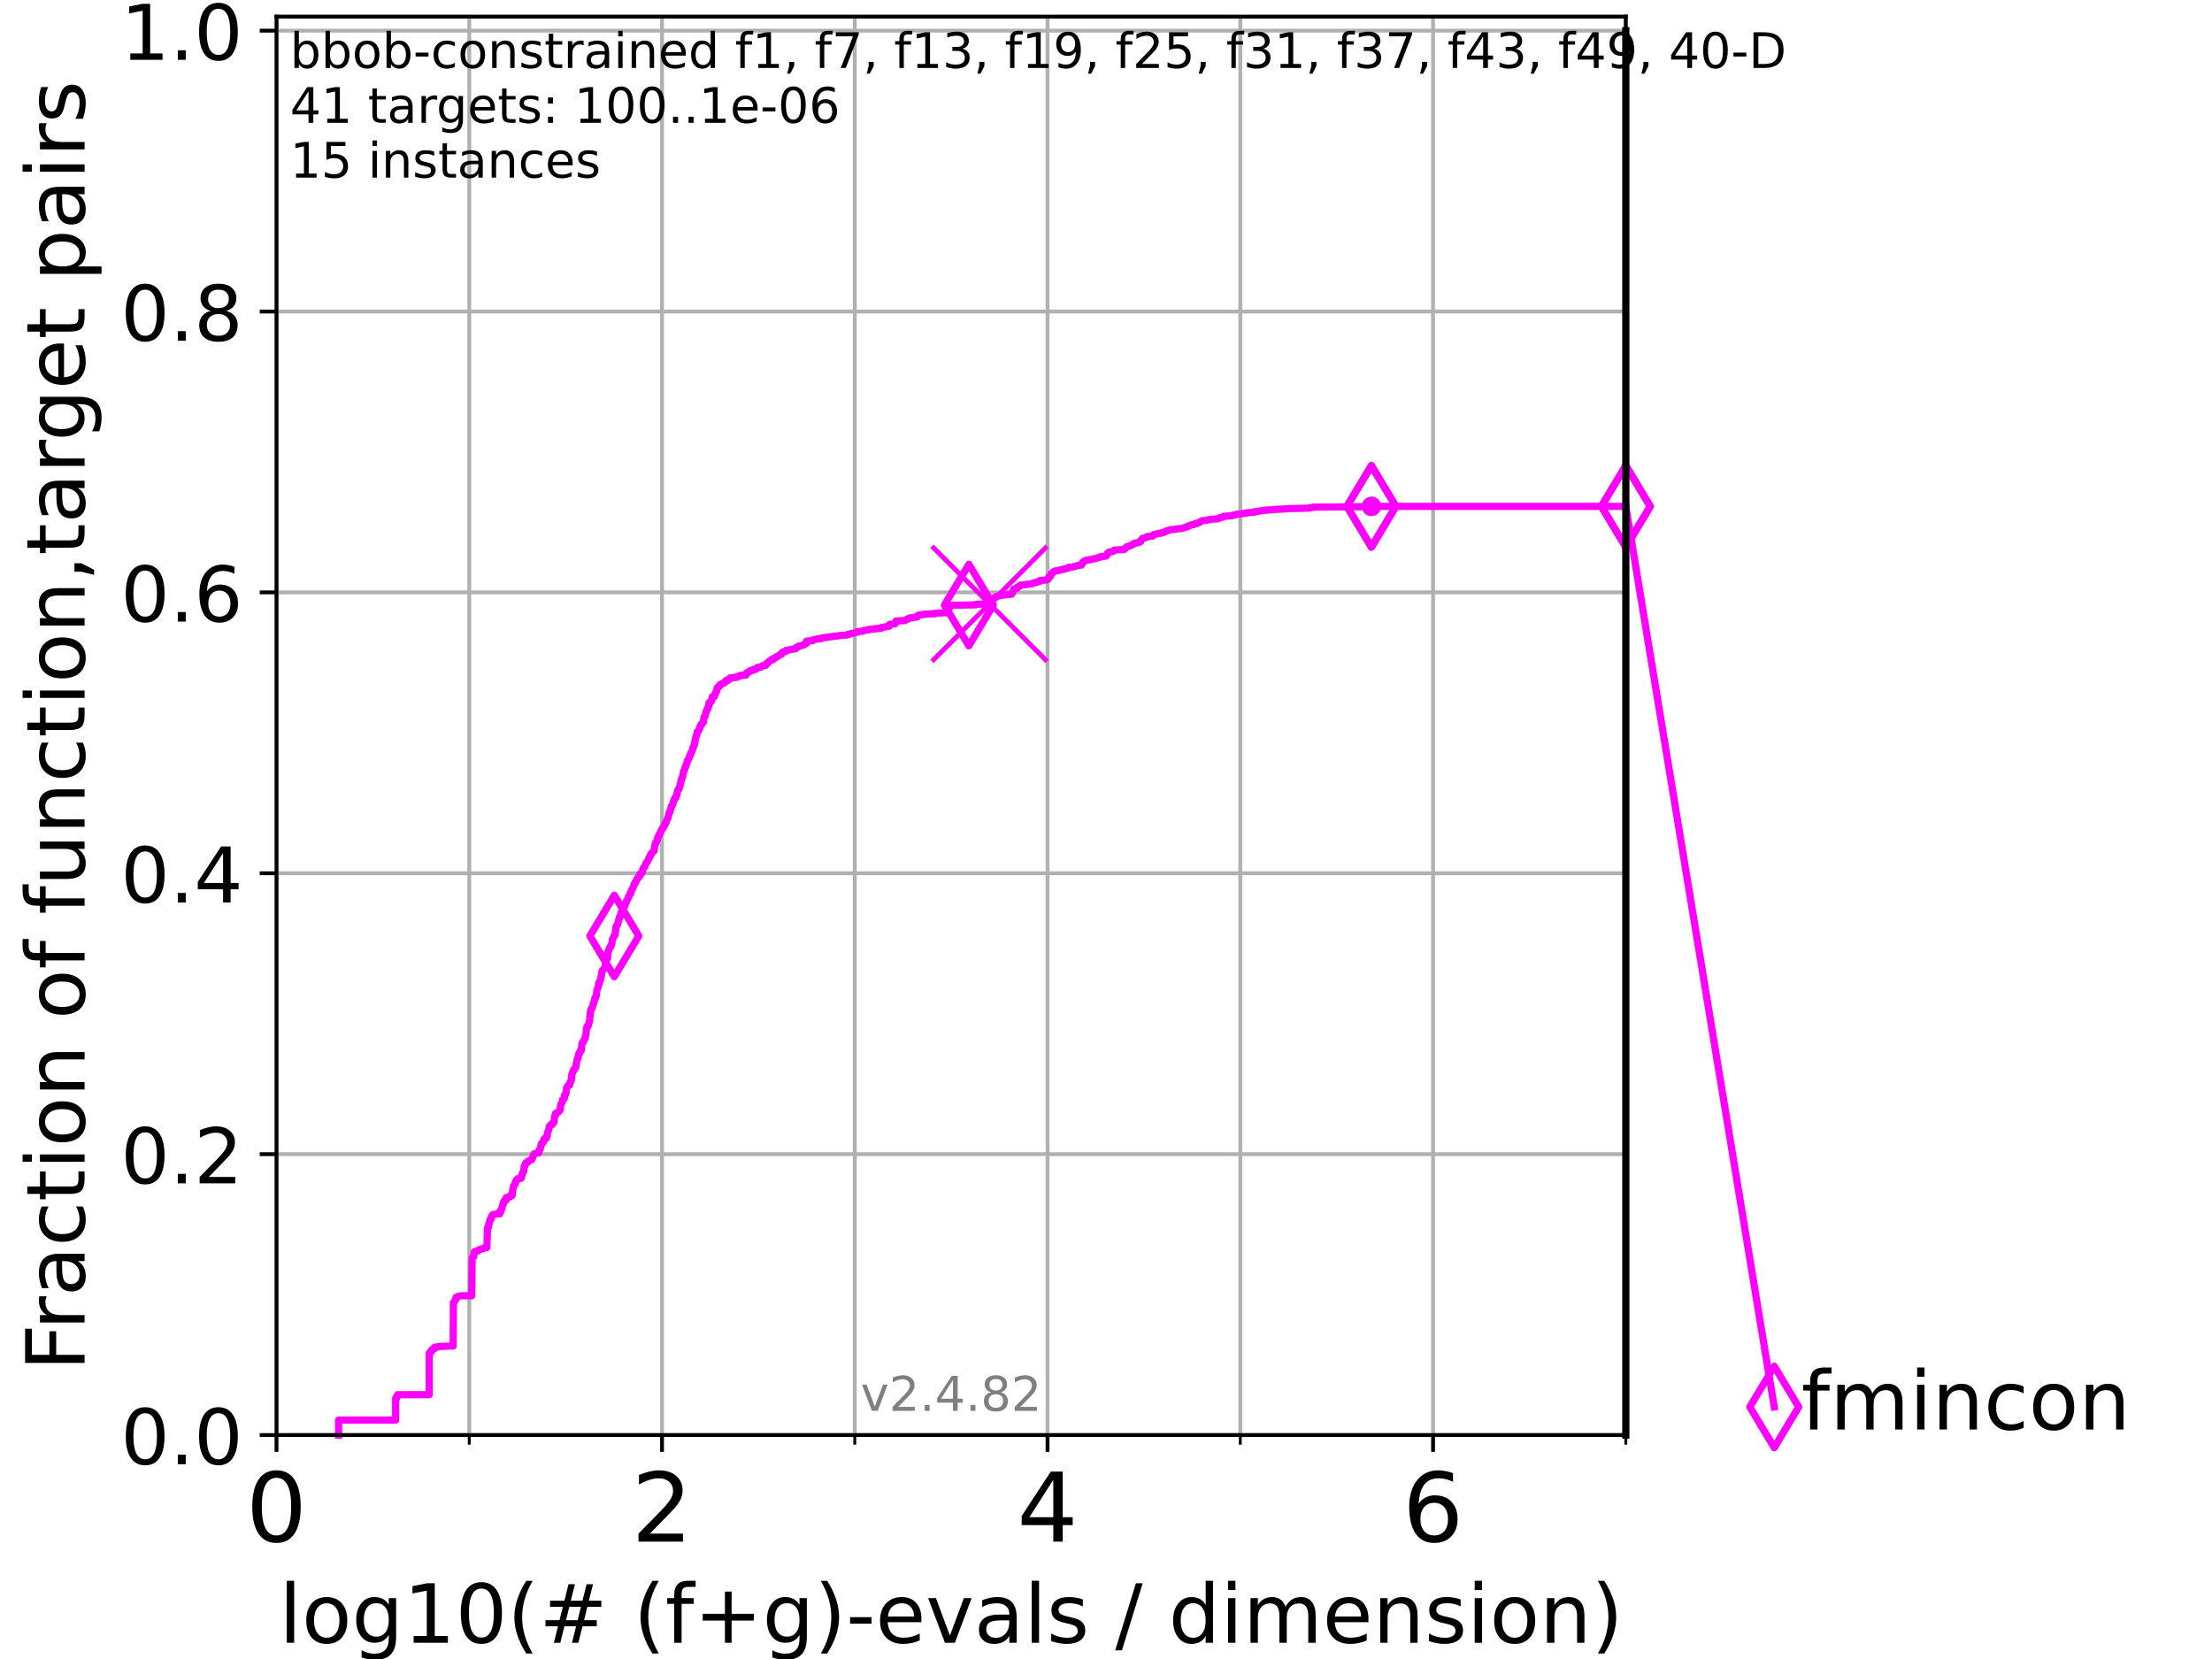 <?xml version="1.0" encoding="utf-8" standalone="no"?>
<!DOCTYPE svg PUBLIC "-//W3C//DTD SVG 1.1//EN"
  "http://www.w3.org/Graphics/SVG/1.1/DTD/svg11.dtd">
<!-- Created with matplotlib (https://matplotlib.org/) -->
<svg height="345.6pt" version="1.1" viewBox="0 0 460.8 345.6" width="460.8pt" xmlns="http://www.w3.org/2000/svg" xmlns:xlink="http://www.w3.org/1999/xlink">
 <defs>
  <style type="text/css">*{stroke-linecap:butt;stroke-linejoin:round;}</style>
 </defs>
 <g id="figure_1">
  <g id="patch_1">
   <path d="M 0 345.6 
L 460.8 345.6 
L 460.8 0 
L 0 0 
z
" style="fill:#ffffff;"/>
  </g>
  <g id="axes_1">
   <g id="patch_2">
    <path d="M 57.6 298.944 
L 338.688 298.944 
L 338.688 3.456 
L 57.6 3.456 
z
" style="fill:#ffffff;"/>
   </g>
   <g id="matplotlib.axis_1">
    <g id="xtick_1">
     <g id="line2d_1">
      <path clip-path="url(#p2d4168cc1d)" d="M 57.6 298.944 
L 57.6 3.456 
" style="fill:none;stroke:#b0b0b0;stroke-linecap:square;stroke-width:0.8;"/>
     </g>
     <g id="line2d_2">
      <defs>
       <path d="M 0 0 
L 0 3.5 
" id="m2f0f3f3551" style="stroke:#000000;stroke-width:0.8;"/>
      </defs>
      <g>
       <use style="stroke:#000000;stroke-width:0.8;" x="57.6" xlink:href="#m2f0f3f3551" y="298.944"/>
      </g>
     </g>
     <g id="text_1">
      <!-- 0 -->
      <g transform="translate(51.237 321.141)scale(0.2 -0.2)">
       <defs>
        <path d="M 31.781 66.406 
Q 24.172 66.406 20.328 58.906 
Q 16.5 51.422 16.5 36.375 
Q 16.5 21.391 20.328 13.891 
Q 24.172 6.391 31.781 6.391 
Q 39.453 6.391 43.281 13.891 
Q 47.125 21.391 47.125 36.375 
Q 47.125 51.422 43.281 58.906 
Q 39.453 66.406 31.781 66.406 
z
M 31.781 74.219 
Q 44.047 74.219 50.516 64.516 
Q 56.984 54.828 56.984 36.375 
Q 56.984 17.969 50.516 8.266 
Q 44.047 -1.422 31.781 -1.422 
Q 19.531 -1.422 13.062 8.266 
Q 6.594 17.969 6.594 36.375 
Q 6.594 54.828 13.062 64.516 
Q 19.531 74.219 31.781 74.219 
z
" id="DejaVuSans-48"/>
       </defs>
       <use xlink:href="#DejaVuSans-48"/>
      </g>
     </g>
    </g>
    <g id="xtick_2">
     <g id="line2d_3">
      <path clip-path="url(#p2d4168cc1d)" d="M 137.911 298.944 
L 137.911 3.456 
" style="fill:none;stroke:#b0b0b0;stroke-linecap:square;stroke-width:0.8;"/>
     </g>
     <g id="line2d_4">
      <g>
       <use style="stroke:#000000;stroke-width:0.8;" x="137.911" xlink:href="#m2f0f3f3551" y="298.944"/>
      </g>
     </g>
     <g id="text_2">
      <!-- 2 -->
      <g transform="translate(131.548 321.141)scale(0.2 -0.2)">
       <defs>
        <path d="M 19.188 8.297 
L 53.609 8.297 
L 53.609 0 
L 7.328 0 
L 7.328 8.297 
Q 12.938 14.109 22.625 23.891 
Q 32.328 33.688 34.812 36.531 
Q 39.547 41.844 41.422 45.531 
Q 43.312 49.219 43.312 52.781 
Q 43.312 58.594 39.234 62.25 
Q 35.156 65.922 28.609 65.922 
Q 23.969 65.922 18.812 64.312 
Q 13.672 62.703 7.812 59.422 
L 7.812 69.391 
Q 13.766 71.781 18.938 73 
Q 24.125 74.219 28.422 74.219 
Q 39.75 74.219 46.484 68.547 
Q 53.219 62.891 53.219 53.422 
Q 53.219 48.922 51.531 44.891 
Q 49.859 40.875 45.406 35.406 
Q 44.188 33.984 37.641 27.219 
Q 31.109 20.453 19.188 8.297 
z
" id="DejaVuSans-50"/>
       </defs>
       <use xlink:href="#DejaVuSans-50"/>
      </g>
     </g>
    </g>
    <g id="xtick_3">
     <g id="line2d_5">
      <path clip-path="url(#p2d4168cc1d)" d="M 218.222 298.944 
L 218.222 3.456 
" style="fill:none;stroke:#b0b0b0;stroke-linecap:square;stroke-width:0.8;"/>
     </g>
     <g id="line2d_6">
      <g>
       <use style="stroke:#000000;stroke-width:0.8;" x="218.222" xlink:href="#m2f0f3f3551" y="298.944"/>
      </g>
     </g>
     <g id="text_3">
      <!-- 4 -->
      <g transform="translate(211.859 321.141)scale(0.2 -0.2)">
       <defs>
        <path d="M 37.797 64.312 
L 12.891 25.391 
L 37.797 25.391 
z
M 35.203 72.906 
L 47.609 72.906 
L 47.609 25.391 
L 58.016 25.391 
L 58.016 17.188 
L 47.609 17.188 
L 47.609 0 
L 37.797 0 
L 37.797 17.188 
L 4.891 17.188 
L 4.891 26.703 
z
" id="DejaVuSans-52"/>
       </defs>
       <use xlink:href="#DejaVuSans-52"/>
      </g>
     </g>
    </g>
    <g id="xtick_4">
     <g id="line2d_7">
      <path clip-path="url(#p2d4168cc1d)" d="M 298.533 298.944 
L 298.533 3.456 
" style="fill:none;stroke:#b0b0b0;stroke-linecap:square;stroke-width:0.8;"/>
     </g>
     <g id="line2d_8">
      <g>
       <use style="stroke:#000000;stroke-width:0.8;" x="298.533" xlink:href="#m2f0f3f3551" y="298.944"/>
      </g>
     </g>
     <g id="text_4">
      <!-- 6 -->
      <g transform="translate(292.17 321.141)scale(0.2 -0.2)">
       <defs>
        <path d="M 33.016 40.375 
Q 26.375 40.375 22.484 35.828 
Q 18.609 31.297 18.609 23.391 
Q 18.609 15.531 22.484 10.953 
Q 26.375 6.391 33.016 6.391 
Q 39.656 6.391 43.531 10.953 
Q 47.406 15.531 47.406 23.391 
Q 47.406 31.297 43.531 35.828 
Q 39.656 40.375 33.016 40.375 
z
M 52.594 71.297 
L 52.594 62.312 
Q 48.875 64.062 45.094 64.984 
Q 41.312 65.922 37.594 65.922 
Q 27.828 65.922 22.672 59.328 
Q 17.531 52.734 16.797 39.406 
Q 19.672 43.656 24.016 45.922 
Q 28.375 48.188 33.594 48.188 
Q 44.578 48.188 50.953 41.516 
Q 57.328 34.859 57.328 23.391 
Q 57.328 12.156 50.688 5.359 
Q 44.047 -1.422 33.016 -1.422 
Q 20.359 -1.422 13.672 8.266 
Q 6.984 17.969 6.984 36.375 
Q 6.984 53.656 15.188 63.938 
Q 23.391 74.219 37.203 74.219 
Q 40.922 74.219 44.703 73.484 
Q 48.484 72.75 52.594 71.297 
z
" id="DejaVuSans-54"/>
       </defs>
       <use xlink:href="#DejaVuSans-54"/>
      </g>
     </g>
    </g>
    <g id="xtick_5">
     <g id="line2d_9">
      <path clip-path="url(#p2d4168cc1d)" d="M 97.755 298.944 
L 97.755 3.456 
" style="fill:none;stroke:#b0b0b0;stroke-linecap:square;stroke-width:0.8;"/>
     </g>
     <g id="line2d_10">
      <defs>
       <path d="M 0 0 
L 0 2 
" id="me276a56c62" style="stroke:#000000;stroke-width:0.6;"/>
      </defs>
      <g>
       <use style="stroke:#000000;stroke-width:0.6;" x="97.755" xlink:href="#me276a56c62" y="298.944"/>
      </g>
     </g>
    </g>
    <g id="xtick_6">
     <g id="line2d_11">
      <path clip-path="url(#p2d4168cc1d)" d="M 178.066 298.944 
L 178.066 3.456 
" style="fill:none;stroke:#b0b0b0;stroke-linecap:square;stroke-width:0.8;"/>
     </g>
     <g id="line2d_12">
      <g>
       <use style="stroke:#000000;stroke-width:0.6;" x="178.066" xlink:href="#me276a56c62" y="298.944"/>
      </g>
     </g>
    </g>
    <g id="xtick_7">
     <g id="line2d_13">
      <path clip-path="url(#p2d4168cc1d)" d="M 258.377 298.944 
L 258.377 3.456 
" style="fill:none;stroke:#b0b0b0;stroke-linecap:square;stroke-width:0.8;"/>
     </g>
     <g id="line2d_14">
      <g>
       <use style="stroke:#000000;stroke-width:0.6;" x="258.377" xlink:href="#me276a56c62" y="298.944"/>
      </g>
     </g>
    </g>
    <g id="xtick_8">
     <g id="line2d_15">
      <path clip-path="url(#p2d4168cc1d)" d="M 338.688 298.944 
L 338.688 3.456 
" style="fill:none;stroke:#b0b0b0;stroke-linecap:square;stroke-width:0.8;"/>
     </g>
     <g id="line2d_16">
      <g>
       <use style="stroke:#000000;stroke-width:0.6;" x="338.688" xlink:href="#me276a56c62" y="298.944"/>
      </g>
     </g>
    </g>
    <g id="text_5">
     <!-- log10(# (f+g)-evals / dimension) -->
     <g transform="translate(58.145 342.218)scale(0.17 -0.17)">
      <defs>
       <path d="M 9.422 75.984 
L 18.406 75.984 
L 18.406 0 
L 9.422 0 
z
" id="DejaVuSans-108"/>
       <path d="M 30.609 48.391 
Q 23.391 48.391 19.188 42.75 
Q 14.984 37.109 14.984 27.297 
Q 14.984 17.484 19.156 11.844 
Q 23.344 6.203 30.609 6.203 
Q 37.797 6.203 41.984 11.859 
Q 46.188 17.531 46.188 27.297 
Q 46.188 37.016 41.984 42.703 
Q 37.797 48.391 30.609 48.391 
z
M 30.609 56 
Q 42.328 56 49.016 48.375 
Q 55.719 40.766 55.719 27.297 
Q 55.719 13.875 49.016 6.219 
Q 42.328 -1.422 30.609 -1.422 
Q 18.844 -1.422 12.172 6.219 
Q 5.516 13.875 5.516 27.297 
Q 5.516 40.766 12.172 48.375 
Q 18.844 56 30.609 56 
z
" id="DejaVuSans-111"/>
       <path d="M 45.406 27.984 
Q 45.406 37.75 41.375 43.109 
Q 37.359 48.484 30.078 48.484 
Q 22.859 48.484 18.828 43.109 
Q 14.797 37.75 14.797 27.984 
Q 14.797 18.266 18.828 12.891 
Q 22.859 7.516 30.078 7.516 
Q 37.359 7.516 41.375 12.891 
Q 45.406 18.266 45.406 27.984 
z
M 54.391 6.781 
Q 54.391 -7.172 48.188 -13.984 
Q 42 -20.797 29.203 -20.797 
Q 24.469 -20.797 20.266 -20.094 
Q 16.062 -19.391 12.109 -17.922 
L 12.109 -9.188 
Q 16.062 -11.328 19.922 -12.344 
Q 23.781 -13.375 27.781 -13.375 
Q 36.625 -13.375 41.016 -8.766 
Q 45.406 -4.156 45.406 5.172 
L 45.406 9.625 
Q 42.625 4.781 38.281 2.391 
Q 33.938 0 27.875 0 
Q 17.828 0 11.672 7.656 
Q 5.516 15.328 5.516 27.984 
Q 5.516 40.672 11.672 48.328 
Q 17.828 56 27.875 56 
Q 33.938 56 38.281 53.609 
Q 42.625 51.219 45.406 46.391 
L 45.406 54.688 
L 54.391 54.688 
z
" id="DejaVuSans-103"/>
       <path d="M 12.406 8.297 
L 28.516 8.297 
L 28.516 63.922 
L 10.984 60.406 
L 10.984 69.391 
L 28.422 72.906 
L 38.281 72.906 
L 38.281 8.297 
L 54.391 8.297 
L 54.391 0 
L 12.406 0 
z
" id="DejaVuSans-49"/>
       <path d="M 31 75.875 
Q 24.469 64.656 21.281 53.656 
Q 18.109 42.672 18.109 31.391 
Q 18.109 20.125 21.312 9.062 
Q 24.516 -2 31 -13.188 
L 23.188 -13.188 
Q 15.875 -1.703 12.234 9.375 
Q 8.594 20.453 8.594 31.391 
Q 8.594 42.281 12.203 53.312 
Q 15.828 64.359 23.188 75.875 
z
" id="DejaVuSans-40"/>
       <path d="M 51.125 44 
L 36.922 44 
L 32.812 27.688 
L 47.125 27.688 
z
M 43.797 71.781 
L 38.719 51.516 
L 52.984 51.516 
L 58.109 71.781 
L 65.922 71.781 
L 60.891 51.516 
L 76.125 51.516 
L 76.125 44 
L 58.984 44 
L 54.984 27.688 
L 70.516 27.688 
L 70.516 20.219 
L 53.078 20.219 
L 48 0 
L 40.188 0 
L 45.219 20.219 
L 30.906 20.219 
L 25.875 0 
L 18.016 0 
L 23.094 20.219 
L 7.719 20.219 
L 7.719 27.688 
L 24.906 27.688 
L 29 44 
L 13.281 44 
L 13.281 51.516 
L 30.906 51.516 
L 35.891 71.781 
z
" id="DejaVuSans-35"/>
       <path id="DejaVuSans-32"/>
       <path d="M 37.109 75.984 
L 37.109 68.5 
L 28.516 68.5 
Q 23.688 68.5 21.797 66.547 
Q 19.922 64.594 19.922 59.516 
L 19.922 54.688 
L 34.719 54.688 
L 34.719 47.703 
L 19.922 47.703 
L 19.922 0 
L 10.891 0 
L 10.891 47.703 
L 2.297 47.703 
L 2.297 54.688 
L 10.891 54.688 
L 10.891 58.5 
Q 10.891 67.625 15.141 71.797 
Q 19.391 75.984 28.609 75.984 
z
" id="DejaVuSans-102"/>
       <path d="M 46 62.703 
L 46 35.5 
L 73.188 35.5 
L 73.188 27.203 
L 46 27.203 
L 46 0 
L 37.797 0 
L 37.797 27.203 
L 10.594 27.203 
L 10.594 35.5 
L 37.797 35.5 
L 37.797 62.703 
z
" id="DejaVuSans-43"/>
       <path d="M 8.016 75.875 
L 15.828 75.875 
Q 23.141 64.359 26.781 53.312 
Q 30.422 42.281 30.422 31.391 
Q 30.422 20.453 26.781 9.375 
Q 23.141 -1.703 15.828 -13.188 
L 8.016 -13.188 
Q 14.5 -2 17.703 9.062 
Q 20.906 20.125 20.906 31.391 
Q 20.906 42.672 17.703 53.656 
Q 14.5 64.656 8.016 75.875 
z
" id="DejaVuSans-41"/>
       <path d="M 4.891 31.391 
L 31.203 31.391 
L 31.203 23.391 
L 4.891 23.391 
z
" id="DejaVuSans-45"/>
       <path d="M 56.203 29.594 
L 56.203 25.203 
L 14.891 25.203 
Q 15.484 15.922 20.484 11.062 
Q 25.484 6.203 34.422 6.203 
Q 39.594 6.203 44.453 7.469 
Q 49.312 8.734 54.109 11.281 
L 54.109 2.781 
Q 49.266 0.734 44.188 -0.344 
Q 39.109 -1.422 33.891 -1.422 
Q 20.797 -1.422 13.156 6.188 
Q 5.516 13.812 5.516 26.812 
Q 5.516 40.234 12.766 48.109 
Q 20.016 56 32.328 56 
Q 43.359 56 49.781 48.891 
Q 56.203 41.797 56.203 29.594 
z
M 47.219 32.234 
Q 47.125 39.594 43.094 43.984 
Q 39.062 48.391 32.422 48.391 
Q 24.906 48.391 20.391 44.141 
Q 15.875 39.891 15.188 32.172 
z
" id="DejaVuSans-101"/>
       <path d="M 2.984 54.688 
L 12.5 54.688 
L 29.594 8.797 
L 46.688 54.688 
L 56.203 54.688 
L 35.688 0 
L 23.484 0 
z
" id="DejaVuSans-118"/>
       <path d="M 34.281 27.484 
Q 23.391 27.484 19.188 25 
Q 14.984 22.516 14.984 16.5 
Q 14.984 11.719 18.141 8.906 
Q 21.297 6.109 26.703 6.109 
Q 34.188 6.109 38.703 11.406 
Q 43.219 16.703 43.219 25.484 
L 43.219 27.484 
z
M 52.203 31.203 
L 52.203 0 
L 43.219 0 
L 43.219 8.297 
Q 40.141 3.328 35.547 0.953 
Q 30.953 -1.422 24.312 -1.422 
Q 15.922 -1.422 10.953 3.297 
Q 6 8.016 6 15.922 
Q 6 25.141 12.172 29.828 
Q 18.359 34.516 30.609 34.516 
L 43.219 34.516 
L 43.219 35.406 
Q 43.219 41.609 39.141 45 
Q 35.062 48.391 27.688 48.391 
Q 23 48.391 18.547 47.266 
Q 14.109 46.141 10.016 43.891 
L 10.016 52.203 
Q 14.938 54.109 19.578 55.047 
Q 24.219 56 28.609 56 
Q 40.484 56 46.344 49.844 
Q 52.203 43.703 52.203 31.203 
z
" id="DejaVuSans-97"/>
       <path d="M 44.281 53.078 
L 44.281 44.578 
Q 40.484 46.531 36.375 47.5 
Q 32.281 48.484 27.875 48.484 
Q 21.188 48.484 17.844 46.438 
Q 14.5 44.391 14.5 40.281 
Q 14.5 37.156 16.891 35.375 
Q 19.281 33.594 26.516 31.984 
L 29.594 31.297 
Q 39.156 29.25 43.188 25.516 
Q 47.219 21.781 47.219 15.094 
Q 47.219 7.469 41.188 3.016 
Q 35.156 -1.422 24.609 -1.422 
Q 20.219 -1.422 15.453 -0.562 
Q 10.688 0.297 5.422 2 
L 5.422 11.281 
Q 10.406 8.688 15.234 7.391 
Q 20.062 6.109 24.812 6.109 
Q 31.156 6.109 34.562 8.281 
Q 37.984 10.453 37.984 14.406 
Q 37.984 18.062 35.516 20.016 
Q 33.062 21.969 24.703 23.781 
L 21.578 24.516 
Q 13.234 26.266 9.516 29.906 
Q 5.812 33.547 5.812 39.891 
Q 5.812 47.609 11.281 51.797 
Q 16.75 56 26.812 56 
Q 31.781 56 36.172 55.266 
Q 40.578 54.547 44.281 53.078 
z
" id="DejaVuSans-115"/>
       <path d="M 25.391 72.906 
L 33.688 72.906 
L 8.297 -9.281 
L 0 -9.281 
z
" id="DejaVuSans-47"/>
       <path d="M 45.406 46.391 
L 45.406 75.984 
L 54.391 75.984 
L 54.391 0 
L 45.406 0 
L 45.406 8.203 
Q 42.578 3.328 38.25 0.953 
Q 33.938 -1.422 27.875 -1.422 
Q 17.969 -1.422 11.734 6.484 
Q 5.516 14.406 5.516 27.297 
Q 5.516 40.188 11.734 48.094 
Q 17.969 56 27.875 56 
Q 33.938 56 38.25 53.625 
Q 42.578 51.266 45.406 46.391 
z
M 14.797 27.297 
Q 14.797 17.391 18.875 11.75 
Q 22.953 6.109 30.078 6.109 
Q 37.203 6.109 41.297 11.75 
Q 45.406 17.391 45.406 27.297 
Q 45.406 37.203 41.297 42.844 
Q 37.203 48.484 30.078 48.484 
Q 22.953 48.484 18.875 42.844 
Q 14.797 37.203 14.797 27.297 
z
" id="DejaVuSans-100"/>
       <path d="M 9.422 54.688 
L 18.406 54.688 
L 18.406 0 
L 9.422 0 
z
M 9.422 75.984 
L 18.406 75.984 
L 18.406 64.594 
L 9.422 64.594 
z
" id="DejaVuSans-105"/>
       <path d="M 52 44.188 
Q 55.375 50.25 60.062 53.125 
Q 64.75 56 71.094 56 
Q 79.641 56 84.281 50.016 
Q 88.922 44.047 88.922 33.016 
L 88.922 0 
L 79.891 0 
L 79.891 32.719 
Q 79.891 40.578 77.094 44.375 
Q 74.312 48.188 68.609 48.188 
Q 61.625 48.188 57.562 43.547 
Q 53.516 38.922 53.516 30.906 
L 53.516 0 
L 44.484 0 
L 44.484 32.719 
Q 44.484 40.625 41.703 44.406 
Q 38.922 48.188 33.109 48.188 
Q 26.219 48.188 22.156 43.531 
Q 18.109 38.875 18.109 30.906 
L 18.109 0 
L 9.078 0 
L 9.078 54.688 
L 18.109 54.688 
L 18.109 46.188 
Q 21.188 51.219 25.484 53.609 
Q 29.781 56 35.688 56 
Q 41.656 56 45.828 52.969 
Q 50 49.953 52 44.188 
z
" id="DejaVuSans-109"/>
       <path d="M 54.891 33.016 
L 54.891 0 
L 45.906 0 
L 45.906 32.719 
Q 45.906 40.484 42.875 44.328 
Q 39.844 48.188 33.797 48.188 
Q 26.516 48.188 22.312 43.547 
Q 18.109 38.922 18.109 30.906 
L 18.109 0 
L 9.078 0 
L 9.078 54.688 
L 18.109 54.688 
L 18.109 46.188 
Q 21.344 51.125 25.703 53.562 
Q 30.078 56 35.797 56 
Q 45.219 56 50.047 50.172 
Q 54.891 44.344 54.891 33.016 
z
" id="DejaVuSans-110"/>
      </defs>
      <use xlink:href="#DejaVuSans-108"/>
      <use x="27.783" xlink:href="#DejaVuSans-111"/>
      <use x="88.965" xlink:href="#DejaVuSans-103"/>
      <use x="152.441" xlink:href="#DejaVuSans-49"/>
      <use x="216.064" xlink:href="#DejaVuSans-48"/>
      <use x="279.688" xlink:href="#DejaVuSans-40"/>
      <use x="318.701" xlink:href="#DejaVuSans-35"/>
      <use x="402.49" xlink:href="#DejaVuSans-32"/>
      <use x="434.277" xlink:href="#DejaVuSans-40"/>
      <use x="473.291" xlink:href="#DejaVuSans-102"/>
      <use x="508.496" xlink:href="#DejaVuSans-43"/>
      <use x="592.285" xlink:href="#DejaVuSans-103"/>
      <use x="655.762" xlink:href="#DejaVuSans-41"/>
      <use x="694.775" xlink:href="#DejaVuSans-45"/>
      <use x="730.859" xlink:href="#DejaVuSans-101"/>
      <use x="792.383" xlink:href="#DejaVuSans-118"/>
      <use x="851.562" xlink:href="#DejaVuSans-97"/>
      <use x="912.842" xlink:href="#DejaVuSans-108"/>
      <use x="940.625" xlink:href="#DejaVuSans-115"/>
      <use x="992.725" xlink:href="#DejaVuSans-32"/>
      <use x="1024.512" xlink:href="#DejaVuSans-47"/>
      <use x="1058.203" xlink:href="#DejaVuSans-32"/>
      <use x="1089.99" xlink:href="#DejaVuSans-100"/>
      <use x="1153.467" xlink:href="#DejaVuSans-105"/>
      <use x="1181.25" xlink:href="#DejaVuSans-109"/>
      <use x="1278.662" xlink:href="#DejaVuSans-101"/>
      <use x="1340.186" xlink:href="#DejaVuSans-110"/>
      <use x="1403.564" xlink:href="#DejaVuSans-115"/>
      <use x="1455.664" xlink:href="#DejaVuSans-105"/>
      <use x="1483.447" xlink:href="#DejaVuSans-111"/>
      <use x="1544.629" xlink:href="#DejaVuSans-110"/>
      <use x="1608.008" xlink:href="#DejaVuSans-41"/>
     </g>
    </g>
   </g>
   <g id="matplotlib.axis_2">
    <g id="ytick_1">
     <g id="line2d_17">
      <path clip-path="url(#p2d4168cc1d)" d="M 57.6 298.944 
L 338.688 298.944 
" style="fill:none;stroke:#b0b0b0;stroke-linecap:square;stroke-width:0.8;"/>
     </g>
     <g id="line2d_18">
      <defs>
       <path d="M 0 0 
L -3.5 0 
" id="m8ee408e619" style="stroke:#000000;stroke-width:0.8;"/>
      </defs>
      <g>
       <use style="stroke:#000000;stroke-width:0.8;" x="57.6" xlink:href="#m8ee408e619" y="298.944"/>
      </g>
     </g>
     <g id="text_6">
      <!-- 0.0 -->
      <g transform="translate(25.155 305.023)scale(0.16 -0.16)">
       <defs>
        <path d="M 10.688 12.406 
L 21 12.406 
L 21 0 
L 10.688 0 
z
" id="DejaVuSans-46"/>
       </defs>
       <use xlink:href="#DejaVuSans-48"/>
       <use x="63.623" xlink:href="#DejaVuSans-46"/>
       <use x="95.41" xlink:href="#DejaVuSans-48"/>
      </g>
     </g>
    </g>
    <g id="ytick_2">
     <g id="line2d_19">
      <path clip-path="url(#p2d4168cc1d)" d="M 57.6 240.432 
L 338.688 240.432 
" style="fill:none;stroke:#b0b0b0;stroke-linecap:square;stroke-width:0.8;"/>
     </g>
     <g id="line2d_20">
      <g>
       <use style="stroke:#000000;stroke-width:0.8;" x="57.6" xlink:href="#m8ee408e619" y="240.432"/>
      </g>
     </g>
     <g id="text_7">
      <!-- 0.2 -->
      <g transform="translate(25.155 246.51)scale(0.16 -0.16)">
       <use xlink:href="#DejaVuSans-48"/>
       <use x="63.623" xlink:href="#DejaVuSans-46"/>
       <use x="95.41" xlink:href="#DejaVuSans-50"/>
      </g>
     </g>
    </g>
    <g id="ytick_3">
     <g id="line2d_21">
      <path clip-path="url(#p2d4168cc1d)" d="M 57.6 181.919 
L 338.688 181.919 
" style="fill:none;stroke:#b0b0b0;stroke-linecap:square;stroke-width:0.8;"/>
     </g>
     <g id="line2d_22">
      <g>
       <use style="stroke:#000000;stroke-width:0.8;" x="57.6" xlink:href="#m8ee408e619" y="181.919"/>
      </g>
     </g>
     <g id="text_8">
      <!-- 0.4 -->
      <g transform="translate(25.155 187.998)scale(0.16 -0.16)">
       <use xlink:href="#DejaVuSans-48"/>
       <use x="63.623" xlink:href="#DejaVuSans-46"/>
       <use x="95.41" xlink:href="#DejaVuSans-52"/>
      </g>
     </g>
    </g>
    <g id="ytick_4">
     <g id="line2d_23">
      <path clip-path="url(#p2d4168cc1d)" d="M 57.6 123.407 
L 338.688 123.407 
" style="fill:none;stroke:#b0b0b0;stroke-linecap:square;stroke-width:0.8;"/>
     </g>
     <g id="line2d_24">
      <g>
       <use style="stroke:#000000;stroke-width:0.8;" x="57.6" xlink:href="#m8ee408e619" y="123.407"/>
      </g>
     </g>
     <g id="text_9">
      <!-- 0.6 -->
      <g transform="translate(25.155 129.485)scale(0.16 -0.16)">
       <use xlink:href="#DejaVuSans-48"/>
       <use x="63.623" xlink:href="#DejaVuSans-46"/>
       <use x="95.41" xlink:href="#DejaVuSans-54"/>
      </g>
     </g>
    </g>
    <g id="ytick_5">
     <g id="line2d_25">
      <path clip-path="url(#p2d4168cc1d)" d="M 57.6 64.894 
L 338.688 64.894 
" style="fill:none;stroke:#b0b0b0;stroke-linecap:square;stroke-width:0.8;"/>
     </g>
     <g id="line2d_26">
      <g>
       <use style="stroke:#000000;stroke-width:0.8;" x="57.6" xlink:href="#m8ee408e619" y="64.894"/>
      </g>
     </g>
     <g id="text_10">
      <!-- 0.8 -->
      <g transform="translate(25.155 70.973)scale(0.16 -0.16)">
       <defs>
        <path d="M 31.781 34.625 
Q 24.75 34.625 20.719 30.859 
Q 16.703 27.094 16.703 20.516 
Q 16.703 13.922 20.719 10.156 
Q 24.75 6.391 31.781 6.391 
Q 38.812 6.391 42.859 10.172 
Q 46.922 13.969 46.922 20.516 
Q 46.922 27.094 42.891 30.859 
Q 38.875 34.625 31.781 34.625 
z
M 21.922 38.812 
Q 15.578 40.375 12.031 44.719 
Q 8.5 49.078 8.5 55.328 
Q 8.5 64.062 14.719 69.141 
Q 20.953 74.219 31.781 74.219 
Q 42.672 74.219 48.875 69.141 
Q 55.078 64.062 55.078 55.328 
Q 55.078 49.078 51.531 44.719 
Q 48 40.375 41.703 38.812 
Q 48.828 37.156 52.797 32.312 
Q 56.781 27.484 56.781 20.516 
Q 56.781 9.906 50.312 4.234 
Q 43.844 -1.422 31.781 -1.422 
Q 19.734 -1.422 13.25 4.234 
Q 6.781 9.906 6.781 20.516 
Q 6.781 27.484 10.781 32.312 
Q 14.797 37.156 21.922 38.812 
z
M 18.312 54.391 
Q 18.312 48.734 21.844 45.562 
Q 25.391 42.391 31.781 42.391 
Q 38.141 42.391 41.719 45.562 
Q 45.312 48.734 45.312 54.391 
Q 45.312 60.062 41.719 63.234 
Q 38.141 66.406 31.781 66.406 
Q 25.391 66.406 21.844 63.234 
Q 18.312 60.062 18.312 54.391 
z
" id="DejaVuSans-56"/>
       </defs>
       <use xlink:href="#DejaVuSans-48"/>
       <use x="63.623" xlink:href="#DejaVuSans-46"/>
       <use x="95.41" xlink:href="#DejaVuSans-56"/>
      </g>
     </g>
    </g>
    <g id="ytick_6">
     <g id="line2d_27">
      <path clip-path="url(#p2d4168cc1d)" d="M 57.6 6.382 
L 338.688 6.382 
" style="fill:none;stroke:#b0b0b0;stroke-linecap:square;stroke-width:0.8;"/>
     </g>
     <g id="line2d_28">
      <g>
       <use style="stroke:#000000;stroke-width:0.8;" x="57.6" xlink:href="#m8ee408e619" y="6.382"/>
      </g>
     </g>
     <g id="text_11">
      <!-- 1.0 -->
      <g transform="translate(25.155 12.46)scale(0.16 -0.16)">
       <use xlink:href="#DejaVuSans-49"/>
       <use x="63.623" xlink:href="#DejaVuSans-46"/>
       <use x="95.41" xlink:href="#DejaVuSans-48"/>
      </g>
     </g>
    </g>
    <g id="text_12">
     <!-- Fraction of function,target pairs -->
     <g transform="translate(17.62 285.585)rotate(-90)scale(0.17 -0.17)">
      <defs>
       <path d="M 9.812 72.906 
L 51.703 72.906 
L 51.703 64.594 
L 19.672 64.594 
L 19.672 43.109 
L 48.578 43.109 
L 48.578 34.812 
L 19.672 34.812 
L 19.672 0 
L 9.812 0 
z
" id="DejaVuSans-70"/>
       <path d="M 41.109 46.297 
Q 39.594 47.172 37.812 47.578 
Q 36.031 48 33.891 48 
Q 26.266 48 22.188 43.047 
Q 18.109 38.094 18.109 28.812 
L 18.109 0 
L 9.078 0 
L 9.078 54.688 
L 18.109 54.688 
L 18.109 46.188 
Q 20.953 51.172 25.484 53.578 
Q 30.031 56 36.531 56 
Q 37.453 56 38.578 55.875 
Q 39.703 55.766 41.062 55.516 
z
" id="DejaVuSans-114"/>
       <path d="M 48.781 52.594 
L 48.781 44.188 
Q 44.969 46.297 41.141 47.344 
Q 37.312 48.391 33.406 48.391 
Q 24.656 48.391 19.812 42.844 
Q 14.984 37.312 14.984 27.297 
Q 14.984 17.281 19.812 11.734 
Q 24.656 6.203 33.406 6.203 
Q 37.312 6.203 41.141 7.25 
Q 44.969 8.297 48.781 10.406 
L 48.781 2.094 
Q 45.016 0.344 40.984 -0.531 
Q 36.969 -1.422 32.422 -1.422 
Q 20.062 -1.422 12.781 6.344 
Q 5.516 14.109 5.516 27.297 
Q 5.516 40.672 12.859 48.328 
Q 20.219 56 33.016 56 
Q 37.156 56 41.109 55.141 
Q 45.062 54.297 48.781 52.594 
z
" id="DejaVuSans-99"/>
       <path d="M 18.312 70.219 
L 18.312 54.688 
L 36.812 54.688 
L 36.812 47.703 
L 18.312 47.703 
L 18.312 18.016 
Q 18.312 11.328 20.141 9.422 
Q 21.969 7.516 27.594 7.516 
L 36.812 7.516 
L 36.812 0 
L 27.594 0 
Q 17.188 0 13.234 3.875 
Q 9.281 7.766 9.281 18.016 
L 9.281 47.703 
L 2.688 47.703 
L 2.688 54.688 
L 9.281 54.688 
L 9.281 70.219 
z
" id="DejaVuSans-116"/>
       <path d="M 8.5 21.578 
L 8.5 54.688 
L 17.484 54.688 
L 17.484 21.922 
Q 17.484 14.156 20.5 10.266 
Q 23.531 6.391 29.594 6.391 
Q 36.859 6.391 41.078 11.031 
Q 45.312 15.672 45.312 23.688 
L 45.312 54.688 
L 54.297 54.688 
L 54.297 0 
L 45.312 0 
L 45.312 8.406 
Q 42.047 3.422 37.719 1 
Q 33.406 -1.422 27.688 -1.422 
Q 18.266 -1.422 13.375 4.438 
Q 8.5 10.297 8.5 21.578 
z
M 31.109 56 
z
" id="DejaVuSans-117"/>
       <path d="M 11.719 12.406 
L 22.016 12.406 
L 22.016 4 
L 14.016 -11.625 
L 7.719 -11.625 
L 11.719 4 
z
" id="DejaVuSans-44"/>
       <path d="M 18.109 8.203 
L 18.109 -20.797 
L 9.078 -20.797 
L 9.078 54.688 
L 18.109 54.688 
L 18.109 46.391 
Q 20.953 51.266 25.266 53.625 
Q 29.594 56 35.594 56 
Q 45.562 56 51.781 48.094 
Q 58.016 40.188 58.016 27.297 
Q 58.016 14.406 51.781 6.484 
Q 45.562 -1.422 35.594 -1.422 
Q 29.594 -1.422 25.266 0.953 
Q 20.953 3.328 18.109 8.203 
z
M 48.688 27.297 
Q 48.688 37.203 44.609 42.844 
Q 40.531 48.484 33.406 48.484 
Q 26.266 48.484 22.188 42.844 
Q 18.109 37.203 18.109 27.297 
Q 18.109 17.391 22.188 11.75 
Q 26.266 6.109 33.406 6.109 
Q 40.531 6.109 44.609 11.75 
Q 48.688 17.391 48.688 27.297 
z
" id="DejaVuSans-112"/>
      </defs>
      <use xlink:href="#DejaVuSans-70"/>
      <use x="50.27" xlink:href="#DejaVuSans-114"/>
      <use x="91.383" xlink:href="#DejaVuSans-97"/>
      <use x="152.662" xlink:href="#DejaVuSans-99"/>
      <use x="207.643" xlink:href="#DejaVuSans-116"/>
      <use x="246.852" xlink:href="#DejaVuSans-105"/>
      <use x="274.635" xlink:href="#DejaVuSans-111"/>
      <use x="335.816" xlink:href="#DejaVuSans-110"/>
      <use x="399.195" xlink:href="#DejaVuSans-32"/>
      <use x="430.982" xlink:href="#DejaVuSans-111"/>
      <use x="492.164" xlink:href="#DejaVuSans-102"/>
      <use x="527.369" xlink:href="#DejaVuSans-32"/>
      <use x="559.156" xlink:href="#DejaVuSans-102"/>
      <use x="594.361" xlink:href="#DejaVuSans-117"/>
      <use x="657.74" xlink:href="#DejaVuSans-110"/>
      <use x="721.119" xlink:href="#DejaVuSans-99"/>
      <use x="776.1" xlink:href="#DejaVuSans-116"/>
      <use x="815.309" xlink:href="#DejaVuSans-105"/>
      <use x="843.092" xlink:href="#DejaVuSans-111"/>
      <use x="904.273" xlink:href="#DejaVuSans-110"/>
      <use x="967.652" xlink:href="#DejaVuSans-44"/>
      <use x="999.439" xlink:href="#DejaVuSans-116"/>
      <use x="1038.648" xlink:href="#DejaVuSans-97"/>
      <use x="1099.928" xlink:href="#DejaVuSans-114"/>
      <use x="1139.291" xlink:href="#DejaVuSans-103"/>
      <use x="1202.768" xlink:href="#DejaVuSans-101"/>
      <use x="1264.291" xlink:href="#DejaVuSans-116"/>
      <use x="1303.5" xlink:href="#DejaVuSans-32"/>
      <use x="1335.287" xlink:href="#DejaVuSans-112"/>
      <use x="1398.764" xlink:href="#DejaVuSans-97"/>
      <use x="1460.043" xlink:href="#DejaVuSans-105"/>
      <use x="1487.826" xlink:href="#DejaVuSans-114"/>
      <use x="1528.939" xlink:href="#DejaVuSans-115"/>
     </g>
    </g>
   </g>
   <g id="line2d_29">
    <defs>
     <path d="M 0 1.5 
C 0.398 1.5 0.779 1.342 1.061 1.061 
C 1.342 0.779 1.5 0.398 1.5 0 
C 1.5 -0.398 1.342 -0.779 1.061 -1.061 
C 0.779 -1.342 0.398 -1.5 0 -1.5 
C -0.398 -1.5 -0.779 -1.342 -1.061 -1.061 
C -1.342 -0.779 -1.5 -0.398 -1.5 0 
C -1.5 0.398 -1.342 0.779 -1.061 1.061 
C -0.779 1.342 -0.398 1.5 0 1.5 
z
" id="m208cc884eb" style="stroke:#ff00ff;"/>
    </defs>
    <g>
     <use style="fill:#ff00ff;stroke:#ff00ff;" x="285.692" xlink:href="#m208cc884eb" y="105.488"/>
     <use style="fill:#ff00ff;stroke:#ff00ff;" x="285.692" xlink:href="#m208cc884eb" y="105.488"/>
    </g>
   </g>
   <g id="line2d_30">
    <path d="M 70.539 298.944 
L 70.539 295.825 
L 82.418 295.825 
L 82.418 291.28 
L 82.627 291.28 
L 82.627 290.91 
L 82.833 290.91 
L 82.833 290.54 
L 89.419 290.54 
L 89.419 281.871 
L 89.698 281.766 
L 89.698 281.607 
L 89.836 281.607 
L 89.836 281.29 
L 90.108 281.184 
L 90.108 281.131 
L 90.243 281.131 
L 90.243 280.973 
L 90.509 280.973 
L 90.509 280.656 
L 91.284 280.603 
L 91.284 280.497 
L 94.401 280.391 
L 94.453 271.353 
L 94.611 271.247 
L 94.715 270.93 
L 94.818 270.93 
L 94.921 270.507 
L 95.023 270.507 
L 95.023 270.243 
L 95.327 270.243 
L 95.327 270.084 
L 95.918 269.978 
L 95.918 269.926 
L 98.271 269.926 
L 98.355 261.997 
L 98.523 261.891 
L 98.606 261.786 
L 98.689 261.786 
L 98.772 260.94 
L 98.854 260.94 
L 98.854 260.729 
L 99.338 260.623 
L 99.338 260.57 
L 99.654 260.57 
L 99.654 260.411 
L 100.04 260.306 
L 100.117 260.2 
L 100.789 260.094 
L 100.789 259.989 
L 101.436 259.883 
L 101.542 255.919 
L 101.577 255.919 
L 101.612 255.601 
L 101.786 255.601 
L 101.855 254.861 
L 101.924 254.861 
L 101.992 254.386 
L 102.06 254.386 
L 102.128 253.963 
L 102.331 253.91 
L 102.398 253.381 
L 102.597 253.276 
L 102.663 253.011 
L 103.498 252.906 
L 103.498 252.853 
L 104.115 252.853 
L 104.115 252.43 
L 104.235 252.43 
L 104.235 252.219 
L 104.415 252.219 
L 104.474 251.796 
L 104.592 251.69 
L 104.651 251.161 
L 104.71 251.161 
L 104.768 250.791 
L 104.884 250.791 
L 104.942 250.263 
L 105.115 250.157 
L 105.115 250.051 
L 105.398 250.051 
L 105.454 249.47 
L 106.169 249.364 
L 106.222 249.1 
L 106.699 249.047 
L 106.803 247.831 
L 106.855 247.831 
L 106.958 247.144 
L 107.009 247.144 
L 107.111 246.827 
L 107.314 246.721 
L 107.365 246.193 
L 107.564 246.087 
L 107.614 245.77 
L 107.713 245.77 
L 107.811 245.559 
L 108.578 245.453 
L 108.625 245.03 
L 108.718 245.03 
L 108.811 244.396 
L 108.949 244.343 
L 109.04 244.026 
L 109.086 244.026 
L 109.177 243.074 
L 109.267 243.074 
L 109.312 242.704 
L 109.447 242.652 
L 109.536 242.229 
L 109.93 242.123 
L 110.017 241.859 
L 110.443 241.753 
L 110.443 241.7 
L 110.777 241.594 
L 110.86 241.277 
L 110.983 241.172 
L 111.064 240.749 
L 111.145 240.749 
L 111.186 240.432 
L 111.466 240.379 
L 111.466 240.273 
L 112.243 240.167 
L 112.319 239.639 
L 112.356 239.639 
L 112.356 239.48 
L 112.544 239.374 
L 112.619 238.899 
L 112.656 238.899 
L 112.767 238.264 
L 112.95 238.264 
L 112.987 237.947 
L 113.24 237.894 
L 113.347 237.26 
L 113.804 237.154 
L 113.804 236.732 
L 113.977 236.732 
L 114.08 235.886 
L 114.148 235.78 
L 114.25 235.41 
L 114.284 235.41 
L 114.385 234.882 
L 114.452 234.776 
L 114.452 234.564 
L 114.685 234.459 
L 114.718 234.353 
L 115.012 234.3 
L 115.077 233.983 
L 115.27 233.983 
L 115.302 233.772 
L 115.429 233.719 
L 115.523 232.556 
L 115.649 232.503 
L 115.711 231.974 
L 115.959 231.974 
L 115.959 231.816 
L 116.263 231.71 
L 116.353 231.552 
L 116.532 231.446 
L 116.592 231.234 
L 116.68 231.234 
L 116.769 230.283 
L 116.798 230.283 
L 116.856 230.019 
L 116.914 230.019 
L 117.001 229.754 
L 117.117 229.649 
L 117.203 229.067 
L 117.373 229.014 
L 117.458 228.856 
L 117.57 228.803 
L 117.598 228.116 
L 117.765 228.063 
L 117.848 227.799 
L 117.903 227.799 
L 118.013 226.794 
L 118.04 226.794 
L 118.04 226.53 
L 118.23 226.424 
L 118.31 226.16 
L 118.656 226.054 
L 118.761 225.42 
L 118.891 225.367 
L 118.994 224.997 
L 119.02 224.997 
L 119.123 223.834 
L 119.148 223.834 
L 119.212 223.57 
L 119.276 223.57 
L 119.326 223.253 
L 119.402 223.253 
L 119.478 222.883 
L 119.603 222.83 
L 119.603 222.724 
L 119.801 222.619 
L 119.85 222.407 
L 119.972 222.355 
L 120.045 221.509 
L 120.094 221.509 
L 120.191 220.822 
L 120.239 220.769 
L 120.335 220.452 
L 120.406 220.452 
L 120.501 219.765 
L 120.525 219.765 
L 120.548 219.553 
L 120.689 219.553 
L 120.783 219.077 
L 120.899 218.972 
L 120.899 218.919 
L 121.106 218.813 
L 121.197 217.545 
L 121.242 217.492 
L 121.31 217.227 
L 121.445 217.175 
L 121.535 216.91 
L 121.579 216.91 
L 121.668 216.646 
L 121.734 216.54 
L 121.844 216.223 
L 121.931 216.223 
L 122.04 215.536 
L 122.062 215.536 
L 122.17 214.215 
L 122.255 214.162 
L 122.298 213.792 
L 122.51 213.739 
L 122.594 213.369 
L 122.657 213.369 
L 122.761 212.735 
L 122.844 212.629 
L 122.948 211.096 
L 122.968 211.096 
L 123.04 210.409 
L 123.213 210.303 
L 123.253 210.039 
L 123.384 209.933 
L 123.494 209.405 
L 123.534 209.352 
L 123.633 208.982 
L 123.702 208.929 
L 123.791 208.506 
L 123.83 208.506 
L 123.908 207.925 
L 124.082 207.819 
L 124.178 207.343 
L 124.236 207.343 
L 124.331 206.339 
L 124.388 206.286 
L 124.482 205.863 
L 124.576 205.757 
L 124.651 205.335 
L 124.688 205.335 
L 124.688 204.859 
L 124.836 204.859 
L 124.864 204.489 
L 124.965 204.489 
L 125.075 204.172 
L 125.093 204.172 
L 125.202 203.432 
L 125.274 203.379 
L 125.381 202.48 
L 125.471 202.375 
L 125.497 202.11 
L 125.718 202.005 
L 125.805 201.793 
L 125.875 201.74 
L 125.945 201.582 
L 126.065 201.476 
L 126.16 200.313 
L 126.228 200.208 
L 126.296 199.943 
L 126.423 199.838 
L 126.456 199.732 
L 126.557 199.679 
L 126.64 198.358 
L 126.723 198.305 
L 126.823 197.882 
L 126.855 197.882 
L 126.929 197.565 
L 127.068 197.459 
L 127.1 197.248 
L 127.213 197.248 
L 127.294 196.93 
L 127.358 196.93 
L 127.406 196.613 
L 127.469 196.613 
L 127.548 195.768 
L 127.611 195.715 
L 127.721 195.398 
L 127.799 195.292 
L 127.877 195.028 
L 127.985 194.922 
L 128.031 194.816 
L 128.108 194.816 
L 128.199 193.918 
L 128.26 193.865 
L 128.336 192.966 
L 128.456 192.86 
L 128.501 192.755 
L 128.606 192.702 
L 128.695 192.332 
L 128.768 192.226 
L 128.878 191.592 
L 128.959 191.486 
L 128.988 191.169 
L 129.104 191.063 
L 129.147 190.852 
L 129.319 190.746 
L 129.376 190.112 
L 129.504 190.006 
L 129.602 189.689 
L 129.644 189.689 
L 129.742 189.213 
L 129.895 189.108 
L 129.95 188.843 
L 130.169 188.738 
L 130.264 188.156 
L 130.439 188.05 
L 130.519 187.628 
L 130.612 187.522 
L 130.717 187.363 
L 130.822 187.258 
L 130.888 186.888 
L 131.018 186.782 
L 131.121 186.412 
L 131.249 186.306 
L 131.249 186.2 
L 131.364 186.2 
L 131.452 185.619 
L 131.578 185.513 
L 131.678 185.196 
L 131.778 185.143 
L 131.852 184.932 
L 131.92 184.826 
L 132.024 184.403 
L 132.06 184.403 
L 132.115 184.139 
L 132.267 184.139 
L 132.303 183.822 
L 132.482 183.716 
L 132.565 183.346 
L 132.707 183.24 
L 132.777 182.976 
L 132.952 182.87 
L 133.044 182.553 
L 133.239 182.553 
L 133.296 182.078 
L 133.634 181.972 
L 133.745 181.708 
L 133.811 181.708 
L 133.899 181.073 
L 134.03 180.968 
L 134.041 180.809 
L 134.214 180.703 
L 134.311 180.492 
L 134.333 180.492 
L 134.439 180.122 
L 134.524 180.016 
L 134.619 179.699 
L 134.818 179.593 
L 134.849 179.435 
L 134.974 179.329 
L 135.066 179.065 
L 135.097 179.012 
L 135.159 178.748 
L 135.311 178.642 
L 135.392 178.378 
L 135.502 178.325 
L 135.552 177.902 
L 135.8 177.796 
L 135.888 177.532 
L 136.03 177.426 
L 136.122 177.321 
L 136.276 177.215 
L 136.381 176.158 
L 136.438 176.105 
L 136.542 175.576 
L 136.739 175.471 
L 136.841 175.153 
L 136.869 175.048 
L 136.943 174.942 
L 136.989 174.942 
L 136.998 174.466 
L 137.126 174.413 
L 137.217 173.991 
L 137.407 173.885 
L 137.487 173.515 
L 137.55 173.515 
L 137.63 173.251 
L 137.665 173.251 
L 137.771 172.933 
L 137.885 172.881 
L 137.993 172.511 
L 138.213 172.405 
L 138.316 172.088 
L 138.426 172.035 
L 138.502 171.612 
L 138.67 171.506 
L 138.687 171.295 
L 138.828 171.189 
L 138.911 170.819 
L 139.009 170.713 
L 139.115 170.396 
L 139.164 170.396 
L 139.257 169.921 
L 139.317 169.815 
L 139.398 169.233 
L 139.565 169.181 
L 139.676 168.546 
L 139.762 168.493 
L 139.86 167.912 
L 140.004 167.806 
L 140.081 167.648 
L 140.15 167.595 
L 140.242 167.066 
L 140.272 167.066 
L 140.379 166.749 
L 140.492 166.643 
L 140.529 166.326 
L 140.783 166.221 
L 140.878 165.692 
L 141.018 165.586 
L 141.127 164.793 
L 141.192 164.793 
L 141.192 164.582 
L 141.379 164.476 
L 141.414 164.212 
L 141.528 164.106 
L 141.616 163.789 
L 141.69 163.683 
L 141.795 162.943 
L 141.855 162.838 
L 141.9 162.468 
L 141.997 162.468 
L 142.107 161.939 
L 142.182 161.939 
L 142.291 161.146 
L 142.358 161.041 
L 142.466 160.512 
L 142.607 160.406 
L 142.706 159.878 
L 142.832 159.772 
L 142.884 159.402 
L 142.963 159.296 
L 143.073 159.138 
L 143.125 159.032 
L 143.148 158.503 
L 143.299 158.398 
L 143.363 158.186 
L 143.49 158.081 
L 143.588 157.711 
L 143.691 157.605 
L 143.698 157.341 
L 143.866 157.235 
L 143.952 156.759 
L 144.081 156.706 
L 144.185 156.389 
L 144.234 156.336 
L 144.33 155.808 
L 144.439 155.755 
L 144.537 155.332 
L 144.641 155.226 
L 144.736 154.486 
L 144.777 154.486 
L 144.871 153.852 
L 144.941 153.746 
L 145.04 153.271 
L 145.144 153.165 
L 145.23 152.478 
L 145.441 152.372 
L 145.489 152.266 
L 145.562 152.161 
L 145.638 151.844 
L 145.766 151.844 
L 145.849 151.209 
L 145.954 151.104 
L 146.02 150.998 
L 146.135 150.998 
L 146.135 150.786 
L 146.302 150.734 
L 146.405 150.522 
L 146.554 150.416 
L 146.657 149.359 
L 146.862 149.254 
L 146.963 148.778 
L 147.005 148.778 
L 147.082 148.196 
L 147.165 148.196 
L 147.275 147.879 
L 147.282 147.879 
L 147.31 147.668 
L 147.455 147.668 
L 147.55 147.245 
L 147.61 147.245 
L 147.68 146.505 
L 147.735 146.505 
L 147.735 146.346 
L 147.981 146.346 
L 148.059 146.082 
L 148.186 146.082 
L 148.268 145.871 
L 148.306 145.871 
L 148.392 145.131 
L 148.799 145.131 
L 148.864 144.708 
L 148.948 144.708 
L 149.035 144.391 
L 149.146 144.285 
L 149.146 144.074 
L 149.264 144.074 
L 149.364 143.492 
L 149.382 143.492 
L 149.396 143.281 
L 149.66 143.228 
L 149.713 142.964 
L 149.977 142.858 
L 150.008 142.594 
L 150.366 142.488 
L 150.446 142.382 
L 150.883 142.276 
L 150.986 142.171 
L 151.109 142.065 
L 151.187 141.801 
L 151.562 141.801 
L 151.562 141.589 
L 151.94 141.536 
L 151.94 141.431 
L 152.072 141.378 
L 152.072 141.219 
L 153.463 141.114 
L 153.463 140.955 
L 154.188 140.849 
L 154.188 140.691 
L 155.39 140.638 
L 155.478 140.215 
L 155.792 140.109 
L 155.845 140.004 
L 156.074 140.004 
L 156.177 139.739 
L 156.895 139.634 
L 156.925 139.422 
L 157.506 139.422 
L 157.506 139.264 
L 157.743 139.211 
L 157.743 139.052 
L 158.599 138.946 
L 158.599 138.894 
L 158.786 138.788 
L 158.791 138.682 
L 159.497 138.629 
L 159.538 138.418 
L 159.671 138.418 
L 159.716 138.154 
L 160.042 138.048 
L 160.15 137.836 
L 160.305 137.731 
L 160.305 137.678 
L 160.73 137.572 
L 160.738 137.361 
L 161.213 137.255 
L 161.227 137.096 
L 161.551 136.991 
L 161.551 136.938 
L 161.856 136.832 
L 161.885 136.726 
L 162.19 136.621 
L 162.254 136.515 
L 162.526 136.409 
L 162.526 136.356 
L 162.815 136.304 
L 162.869 135.986 
L 163.101 135.934 
L 163.101 135.828 
L 163.701 135.722 
L 163.804 135.458 
L 164.675 135.352 
L 164.675 135.299 
L 165.537 135.194 
L 165.537 135.141 
L 165.762 135.141 
L 165.829 134.876 
L 166.31 134.771 
L 166.31 134.612 
L 166.981 134.507 
L 166.981 134.454 
L 167.457 134.348 
L 167.457 134.295 
L 167.616 134.189 
L 167.64 134.084 
L 168.001 134.031 
L 168.039 133.555 
L 169.297 133.449 
L 169.367 133.291 
L 169.989 133.185 
L 169.989 133.132 
L 171.174 133.027 
L 171.254 132.868 
L 172.401 132.762 
L 172.401 132.709 
L 173.601 132.604 
L 173.601 132.551 
L 174.83 132.445 
L 174.83 132.392 
L 176.425 132.287 
L 176.522 132.181 
L 177.24 132.075 
L 177.271 131.969 
L 178.112 131.864 
L 178.112 131.811 
L 178.506 131.705 
L 178.546 131.599 
L 179.806 131.494 
L 179.891 131.335 
L 180.845 131.229 
L 180.926 131.124 
L 182.293 131.018 
L 182.293 130.965 
L 183.542 130.912 
L 183.567 130.701 
L 184.558 130.595 
L 184.558 130.542 
L 185.276 130.437 
L 185.323 130.067 
L 186.423 129.961 
L 186.497 129.855 
L 186.556 129.855 
L 186.651 129.379 
L 188.549 129.274 
L 188.55 129.168 
L 188.916 129.062 
L 189.019 128.957 
L 189.325 128.851 
L 189.431 128.745 
L 190.397 128.639 
L 190.397 128.587 
L 191.06 128.534 
L 191.068 128.322 
L 191.241 128.217 
L 191.241 128.164 
L 192.245 128.058 
L 192.308 127.952 
L 194.767 127.847 
L 194.784 127.741 
L 197.098 127.635 
L 197.098 127.582 
L 197.379 127.477 
L 197.438 126.842 
L 197.729 126.842 
L 197.746 126.261 
L 198.007 126.261 
L 198.007 126.102 
L 203.307 125.997 
L 203.313 125.891 
L 206.185 125.785 
L 206.23 125.521 
L 206.365 125.415 
L 206.419 125.309 
L 206.533 125.204 
L 206.631 124.992 
L 206.723 124.887 
L 206.723 124.834 
L 207.049 124.728 
L 207.06 124.569 
L 207.449 124.464 
L 207.534 124.252 
L 208.172 124.147 
L 208.186 124.041 
L 209.434 123.935 
L 209.434 123.882 
L 210.743 123.777 
L 210.745 123.618 
L 210.932 123.512 
L 210.94 123.301 
L 211.061 123.195 
L 211.153 122.719 
L 211.769 122.614 
L 211.869 122.349 
L 212.255 122.244 
L 212.299 122.085 
L 212.602 121.979 
L 212.626 121.874 
L 213.968 121.768 
L 213.968 121.715 
L 214.975 121.609 
L 215.032 121.504 
L 215.646 121.398 
L 215.646 121.345 
L 216.204 121.239 
L 216.204 121.187 
L 216.651 121.081 
L 216.656 120.922 
L 218.04 120.817 
L 218.04 120.764 
L 218.345 120.658 
L 218.447 120.447 
L 218.473 120.341 
L 218.52 120.129 
L 218.874 120.024 
L 218.975 119.495 
L 219.252 119.389 
L 219.346 119.231 
L 219.493 119.125 
L 219.493 119.072 
L 219.907 118.967 
L 219.907 118.914 
L 220.811 118.808 
L 220.854 118.702 
L 221.651 118.597 
L 221.738 118.491 
L 222.456 118.385 
L 222.456 118.332 
L 222.624 118.227 
L 222.624 118.174 
L 223.776 118.068 
L 223.885 117.962 
L 224.475 117.857 
L 224.475 117.804 
L 225.311 117.698 
L 225.396 117.434 
L 225.461 117.381 
L 225.461 117.328 
L 225.485 117.169 
L 225.774 117.064 
L 225.798 116.905 
L 226.115 116.799 
L 226.115 116.747 
L 226.936 116.641 
L 226.936 116.588 
L 227.737 116.482 
L 227.737 116.429 
L 228.376 116.324 
L 228.376 116.271 
L 228.851 116.165 
L 228.851 116.112 
L 229.372 116.007 
L 229.372 115.954 
L 230.423 115.848 
L 230.532 115.637 
L 230.672 115.531 
L 230.68 115.267 
L 230.934 115.161 
L 231.021 115.002 
L 231.874 114.897 
L 231.931 114.738 
L 232.165 114.632 
L 232.165 114.579 
L 234.178 114.474 
L 234.219 114.315 
L 234.498 114.209 
L 234.591 114.051 
L 234.721 113.945 
L 234.721 113.892 
L 235.207 113.787 
L 235.207 113.734 
L 235.654 113.628 
L 235.709 113.522 
L 236.034 113.417 
L 236.037 113.311 
L 236.403 113.205 
L 236.403 113.152 
L 237.187 113.047 
L 237.188 112.941 
L 237.617 112.835 
L 237.658 112.571 
L 237.779 112.465 
L 237.863 112.307 
L 237.97 112.201 
L 237.97 112.148 
L 238.585 112.042 
L 238.585 111.99 
L 238.947 111.884 
L 238.952 111.778 
L 240.128 111.672 
L 240.143 111.514 
L 240.348 111.408 
L 240.348 111.355 
L 240.98 111.25 
L 240.98 111.197 
L 241.78 111.091 
L 241.78 111.038 
L 242.438 110.932 
L 242.438 110.88 
L 242.758 110.774 
L 242.758 110.668 
L 243.266 110.562 
L 243.266 110.51 
L 243.766 110.404 
L 243.766 110.351 
L 244.985 110.245 
L 244.985 110.192 
L 246.3 110.087 
L 246.3 110.034 
L 246.77 109.928 
L 246.77 109.875 
L 247.299 109.77 
L 247.343 109.664 
L 247.721 109.558 
L 247.721 109.505 
L 248.085 109.4 
L 248.085 109.347 
L 248.823 109.241 
L 248.827 109.135 
L 249.42 109.03 
L 249.512 108.924 
L 249.952 108.818 
L 250.027 108.66 
L 250.314 108.554 
L 250.314 108.501 
L 251.346 108.395 
L 251.346 108.342 
L 252.122 108.237 
L 252.122 108.184 
L 253.698 108.078 
L 253.698 108.025 
L 254.08 107.92 
L 254.12 107.814 
L 254.844 107.708 
L 254.928 107.55 
L 256.672 107.444 
L 256.702 107.338 
L 257.561 107.232 
L 257.636 107.127 
L 258.839 107.021 
L 258.839 106.968 
L 259.786 106.862 
L 259.786 106.81 
L 261.353 106.704 
L 261.369 106.598 
L 262.293 106.492 
L 262.293 106.44 
L 263.444 106.334 
L 263.444 106.281 
L 265.318 106.175 
L 265.318 106.122 
L 267.935 106.017 
L 267.935 105.964 
L 272.722 105.858 
L 272.722 105.805 
L 273.608 105.7 
L 273.608 105.647 
L 285.692 105.541 
L 285.692 105.488 
L 338.688 105.488 
L 338.688 105.488 
" style="fill:none;stroke:#ff00ff;stroke-linecap:square;stroke-width:1.5;"/>
   </g>
   <g id="line2d_31">
    <defs>
     <path d="M -0 8.485 
L 5.091 0 
L 0 -8.485 
L -5.091 -0 
z
" id="mb677762b84" style="stroke:#ff00ff;stroke-linejoin:miter;stroke-width:1.5;"/>
    </defs>
    <g>
     <use style="fill-opacity:0;stroke:#ff00ff;stroke-linejoin:miter;stroke-width:1.5;" x="127.977" xlink:href="#mb677762b84" y="194.975"/>
     <use style="fill-opacity:0;stroke:#ff00ff;stroke-linejoin:miter;stroke-width:1.5;" x="201.834" xlink:href="#mb677762b84" y="126.049"/>
     <use style="fill-opacity:0;stroke:#ff00ff;stroke-linejoin:miter;stroke-width:1.5;" x="285.692" xlink:href="#mb677762b84" y="105.488"/>
     <use style="fill-opacity:0;stroke:#ff00ff;stroke-linejoin:miter;stroke-width:1.5;" x="285.692" xlink:href="#mb677762b84" y="105.488"/>
     <use style="fill-opacity:0;stroke:#ff00ff;stroke-linejoin:miter;stroke-width:1.5;" x="338.688" xlink:href="#mb677762b84" y="105.488"/>
    </g>
   </g>
   <g id="line2d_32">
    <path style="fill:none;stroke:#ff00ff;stroke-linecap:square;stroke-width:1.5;"/>
    <g/>
   </g>
   <g id="line2d_33">
    <path clip-path="url(#p2d4168cc1d)" d="M 206.136 125.785 
" style="fill:none;stroke:#ff00ff;stroke-linecap:square;stroke-width:1.5;"/>
    <defs>
     <path d="M -12 12 
L 12 -12 
M -12 -12 
L 12 12 
" id="mab4cf89648" style="stroke:#ff00ff;"/>
    </defs>
    <g clip-path="url(#p2d4168cc1d)">
     <use style="fill:#ff00ff;stroke:#ff00ff;" x="206.136" xlink:href="#mab4cf89648" y="125.785"/>
    </g>
   </g>
   <g id="line2d_34">
    <path d="M 338.688 105.488 
L 369.608 293.093 
" style="fill:none;stroke:#ff00ff;stroke-linecap:square;stroke-width:1.5;"/>
    <g>
     <use style="fill-opacity:0;stroke:#ff00ff;stroke-linejoin:miter;stroke-width:1.5;" x="338.688" xlink:href="#mb677762b84" y="105.488"/>
     <use style="fill-opacity:0;stroke:#ff00ff;stroke-linejoin:miter;stroke-width:1.5;" x="369.608" xlink:href="#mb677762b84" y="293.093"/>
    </g>
   </g>
   <g id="line2d_35">
    <path d="M 338.688 298.944 
L 338.688 6.382 
" style="fill:none;stroke:#000000;stroke-linecap:square;stroke-width:1.5;"/>
   </g>
   <g id="patch_3">
    <path d="M 57.6 298.944 
L 57.6 3.456 
" style="fill:none;stroke:#000000;stroke-linecap:square;stroke-linejoin:miter;stroke-width:0.8;"/>
   </g>
   <g id="patch_4">
    <path d="M 338.688 298.944 
L 338.688 3.456 
" style="fill:none;stroke:#000000;stroke-linecap:square;stroke-linejoin:miter;stroke-width:0.8;"/>
   </g>
   <g id="patch_5">
    <path d="M 57.6 298.944 
L 338.688 298.944 
" style="fill:none;stroke:#000000;stroke-linecap:square;stroke-linejoin:miter;stroke-width:0.8;"/>
   </g>
   <g id="patch_6">
    <path d="M 57.6 3.456 
L 338.688 3.456 
" style="fill:none;stroke:#000000;stroke-linecap:square;stroke-linejoin:miter;stroke-width:0.8;"/>
   </g>
   <g id="text_13">
    <!-- fmincon -->
    <g transform="translate(375.229 297.784)scale(0.17 -0.17)">
     <use xlink:href="#DejaVuSans-102"/>
     <use x="35.205" xlink:href="#DejaVuSans-109"/>
     <use x="132.617" xlink:href="#DejaVuSans-105"/>
     <use x="160.4" xlink:href="#DejaVuSans-110"/>
     <use x="223.779" xlink:href="#DejaVuSans-99"/>
     <use x="278.76" xlink:href="#DejaVuSans-111"/>
     <use x="339.941" xlink:href="#DejaVuSans-110"/>
    </g>
   </g>
   <g id="text_14">
    <!-- bbob-constrained f1, f7, f13, f19, f25, f31, f37, f43, f49, 40-D -->
    <g transform="translate(60.411 14.161)scale(0.102 -0.102)">
     <defs>
      <path d="M 48.688 27.297 
Q 48.688 37.203 44.609 42.844 
Q 40.531 48.484 33.406 48.484 
Q 26.266 48.484 22.188 42.844 
Q 18.109 37.203 18.109 27.297 
Q 18.109 17.391 22.188 11.75 
Q 26.266 6.109 33.406 6.109 
Q 40.531 6.109 44.609 11.75 
Q 48.688 17.391 48.688 27.297 
z
M 18.109 46.391 
Q 20.953 51.266 25.266 53.625 
Q 29.594 56 35.594 56 
Q 45.562 56 51.781 48.094 
Q 58.016 40.188 58.016 27.297 
Q 58.016 14.406 51.781 6.484 
Q 45.562 -1.422 35.594 -1.422 
Q 29.594 -1.422 25.266 0.953 
Q 20.953 3.328 18.109 8.203 
L 18.109 0 
L 9.078 0 
L 9.078 75.984 
L 18.109 75.984 
z
" id="DejaVuSans-98"/>
      <path d="M 8.203 72.906 
L 55.078 72.906 
L 55.078 68.703 
L 28.609 0 
L 18.312 0 
L 43.219 64.594 
L 8.203 64.594 
z
" id="DejaVuSans-55"/>
      <path d="M 40.578 39.312 
Q 47.656 37.797 51.625 33 
Q 55.609 28.219 55.609 21.188 
Q 55.609 10.406 48.188 4.484 
Q 40.766 -1.422 27.094 -1.422 
Q 22.516 -1.422 17.656 -0.516 
Q 12.797 0.391 7.625 2.203 
L 7.625 11.719 
Q 11.719 9.328 16.594 8.109 
Q 21.484 6.891 26.812 6.891 
Q 36.078 6.891 40.938 10.547 
Q 45.797 14.203 45.797 21.188 
Q 45.797 27.641 41.281 31.266 
Q 36.766 34.906 28.719 34.906 
L 20.219 34.906 
L 20.219 43.016 
L 29.109 43.016 
Q 36.375 43.016 40.234 45.922 
Q 44.094 48.828 44.094 54.297 
Q 44.094 59.906 40.109 62.906 
Q 36.141 65.922 28.719 65.922 
Q 24.656 65.922 20.016 65.031 
Q 15.375 64.156 9.812 62.312 
L 9.812 71.094 
Q 15.438 72.656 20.344 73.438 
Q 25.25 74.219 29.594 74.219 
Q 40.828 74.219 47.359 69.109 
Q 53.906 64.016 53.906 55.328 
Q 53.906 49.266 50.438 45.094 
Q 46.969 40.922 40.578 39.312 
z
" id="DejaVuSans-51"/>
      <path d="M 10.984 1.516 
L 10.984 10.5 
Q 14.703 8.734 18.5 7.812 
Q 22.312 6.891 25.984 6.891 
Q 35.75 6.891 40.891 13.453 
Q 46.047 20.016 46.781 33.406 
Q 43.953 29.203 39.594 26.953 
Q 35.25 24.703 29.984 24.703 
Q 19.047 24.703 12.672 31.312 
Q 6.297 37.938 6.297 49.422 
Q 6.297 60.641 12.938 67.422 
Q 19.578 74.219 30.609 74.219 
Q 43.266 74.219 49.922 64.516 
Q 56.594 54.828 56.594 36.375 
Q 56.594 19.141 48.406 8.859 
Q 40.234 -1.422 26.422 -1.422 
Q 22.703 -1.422 18.891 -0.688 
Q 15.094 0.047 10.984 1.516 
z
M 30.609 32.422 
Q 37.25 32.422 41.125 36.953 
Q 45.016 41.5 45.016 49.422 
Q 45.016 57.281 41.125 61.844 
Q 37.25 66.406 30.609 66.406 
Q 23.969 66.406 20.094 61.844 
Q 16.219 57.281 16.219 49.422 
Q 16.219 41.5 20.094 36.953 
Q 23.969 32.422 30.609 32.422 
z
" id="DejaVuSans-57"/>
      <path d="M 10.797 72.906 
L 49.516 72.906 
L 49.516 64.594 
L 19.828 64.594 
L 19.828 46.734 
Q 21.969 47.469 24.109 47.828 
Q 26.266 48.188 28.422 48.188 
Q 40.625 48.188 47.75 41.5 
Q 54.891 34.812 54.891 23.391 
Q 54.891 11.625 47.562 5.094 
Q 40.234 -1.422 26.906 -1.422 
Q 22.312 -1.422 17.547 -0.641 
Q 12.797 0.141 7.719 1.703 
L 7.719 11.625 
Q 12.109 9.234 16.797 8.062 
Q 21.484 6.891 26.703 6.891 
Q 35.156 6.891 40.078 11.328 
Q 45.016 15.766 45.016 23.391 
Q 45.016 31 40.078 35.438 
Q 35.156 39.891 26.703 39.891 
Q 22.75 39.891 18.812 39.016 
Q 14.891 38.141 10.797 36.281 
z
" id="DejaVuSans-53"/>
      <path d="M 19.672 64.797 
L 19.672 8.109 
L 31.594 8.109 
Q 46.688 8.109 53.688 14.938 
Q 60.688 21.781 60.688 36.531 
Q 60.688 51.172 53.688 57.984 
Q 46.688 64.797 31.594 64.797 
z
M 9.812 72.906 
L 30.078 72.906 
Q 51.266 72.906 61.172 64.094 
Q 71.094 55.281 71.094 36.531 
Q 71.094 17.672 61.125 8.828 
Q 51.172 0 30.078 0 
L 9.812 0 
z
" id="DejaVuSans-68"/>
     </defs>
     <use xlink:href="#DejaVuSans-98"/>
     <use x="63.477" xlink:href="#DejaVuSans-98"/>
     <use x="126.953" xlink:href="#DejaVuSans-111"/>
     <use x="188.135" xlink:href="#DejaVuSans-98"/>
     <use x="251.611" xlink:href="#DejaVuSans-45"/>
     <use x="287.695" xlink:href="#DejaVuSans-99"/>
     <use x="342.676" xlink:href="#DejaVuSans-111"/>
     <use x="403.857" xlink:href="#DejaVuSans-110"/>
     <use x="467.236" xlink:href="#DejaVuSans-115"/>
     <use x="519.336" xlink:href="#DejaVuSans-116"/>
     <use x="558.545" xlink:href="#DejaVuSans-114"/>
     <use x="599.658" xlink:href="#DejaVuSans-97"/>
     <use x="660.938" xlink:href="#DejaVuSans-105"/>
     <use x="688.721" xlink:href="#DejaVuSans-110"/>
     <use x="752.1" xlink:href="#DejaVuSans-101"/>
     <use x="813.623" xlink:href="#DejaVuSans-100"/>
     <use x="877.1" xlink:href="#DejaVuSans-32"/>
     <use x="908.887" xlink:href="#DejaVuSans-102"/>
     <use x="944.092" xlink:href="#DejaVuSans-49"/>
     <use x="1007.715" xlink:href="#DejaVuSans-44"/>
     <use x="1039.502" xlink:href="#DejaVuSans-32"/>
     <use x="1071.289" xlink:href="#DejaVuSans-102"/>
     <use x="1106.494" xlink:href="#DejaVuSans-55"/>
     <use x="1170.117" xlink:href="#DejaVuSans-44"/>
     <use x="1201.904" xlink:href="#DejaVuSans-32"/>
     <use x="1233.691" xlink:href="#DejaVuSans-102"/>
     <use x="1268.896" xlink:href="#DejaVuSans-49"/>
     <use x="1332.52" xlink:href="#DejaVuSans-51"/>
     <use x="1396.143" xlink:href="#DejaVuSans-44"/>
     <use x="1427.93" xlink:href="#DejaVuSans-32"/>
     <use x="1459.717" xlink:href="#DejaVuSans-102"/>
     <use x="1494.922" xlink:href="#DejaVuSans-49"/>
     <use x="1558.545" xlink:href="#DejaVuSans-57"/>
     <use x="1622.168" xlink:href="#DejaVuSans-44"/>
     <use x="1653.955" xlink:href="#DejaVuSans-32"/>
     <use x="1685.742" xlink:href="#DejaVuSans-102"/>
     <use x="1720.947" xlink:href="#DejaVuSans-50"/>
     <use x="1784.57" xlink:href="#DejaVuSans-53"/>
     <use x="1848.193" xlink:href="#DejaVuSans-44"/>
     <use x="1879.98" xlink:href="#DejaVuSans-32"/>
     <use x="1911.768" xlink:href="#DejaVuSans-102"/>
     <use x="1946.973" xlink:href="#DejaVuSans-51"/>
     <use x="2010.596" xlink:href="#DejaVuSans-49"/>
     <use x="2074.219" xlink:href="#DejaVuSans-44"/>
     <use x="2106.006" xlink:href="#DejaVuSans-32"/>
     <use x="2137.793" xlink:href="#DejaVuSans-102"/>
     <use x="2172.998" xlink:href="#DejaVuSans-51"/>
     <use x="2236.621" xlink:href="#DejaVuSans-55"/>
     <use x="2300.244" xlink:href="#DejaVuSans-44"/>
     <use x="2332.031" xlink:href="#DejaVuSans-32"/>
     <use x="2363.818" xlink:href="#DejaVuSans-102"/>
     <use x="2399.023" xlink:href="#DejaVuSans-52"/>
     <use x="2462.646" xlink:href="#DejaVuSans-51"/>
     <use x="2526.27" xlink:href="#DejaVuSans-44"/>
     <use x="2558.057" xlink:href="#DejaVuSans-32"/>
     <use x="2589.844" xlink:href="#DejaVuSans-102"/>
     <use x="2625.049" xlink:href="#DejaVuSans-52"/>
     <use x="2688.672" xlink:href="#DejaVuSans-57"/>
     <use x="2752.295" xlink:href="#DejaVuSans-44"/>
     <use x="2784.082" xlink:href="#DejaVuSans-32"/>
     <use x="2815.869" xlink:href="#DejaVuSans-52"/>
     <use x="2879.492" xlink:href="#DejaVuSans-48"/>
     <use x="2943.115" xlink:href="#DejaVuSans-45"/>
     <use x="2979.199" xlink:href="#DejaVuSans-68"/>
    </g>
    <!-- 41 targets: 100..1e-06 -->
    <g transform="translate(60.411 25.583)scale(0.102 -0.102)">
     <defs>
      <path d="M 11.719 12.406 
L 22.016 12.406 
L 22.016 0 
L 11.719 0 
z
M 11.719 51.703 
L 22.016 51.703 
L 22.016 39.312 
L 11.719 39.312 
z
" id="DejaVuSans-58"/>
     </defs>
     <use xlink:href="#DejaVuSans-52"/>
     <use x="63.623" xlink:href="#DejaVuSans-49"/>
     <use x="127.246" xlink:href="#DejaVuSans-32"/>
     <use x="159.033" xlink:href="#DejaVuSans-116"/>
     <use x="198.242" xlink:href="#DejaVuSans-97"/>
     <use x="259.521" xlink:href="#DejaVuSans-114"/>
     <use x="298.885" xlink:href="#DejaVuSans-103"/>
     <use x="362.361" xlink:href="#DejaVuSans-101"/>
     <use x="423.885" xlink:href="#DejaVuSans-116"/>
     <use x="463.094" xlink:href="#DejaVuSans-115"/>
     <use x="515.193" xlink:href="#DejaVuSans-58"/>
     <use x="548.885" xlink:href="#DejaVuSans-32"/>
     <use x="580.672" xlink:href="#DejaVuSans-49"/>
     <use x="644.295" xlink:href="#DejaVuSans-48"/>
     <use x="707.918" xlink:href="#DejaVuSans-48"/>
     <use x="771.541" xlink:href="#DejaVuSans-46"/>
     <use x="803.328" xlink:href="#DejaVuSans-46"/>
     <use x="835.115" xlink:href="#DejaVuSans-49"/>
     <use x="898.738" xlink:href="#DejaVuSans-101"/>
     <use x="960.262" xlink:href="#DejaVuSans-45"/>
     <use x="996.346" xlink:href="#DejaVuSans-48"/>
     <use x="1059.969" xlink:href="#DejaVuSans-54"/>
    </g>
    <!-- 15 instances -->
    <g transform="translate(60.411 37.005)scale(0.102 -0.102)">
     <use xlink:href="#DejaVuSans-49"/>
     <use x="63.623" xlink:href="#DejaVuSans-53"/>
     <use x="127.246" xlink:href="#DejaVuSans-32"/>
     <use x="159.033" xlink:href="#DejaVuSans-105"/>
     <use x="186.816" xlink:href="#DejaVuSans-110"/>
     <use x="250.195" xlink:href="#DejaVuSans-115"/>
     <use x="302.295" xlink:href="#DejaVuSans-116"/>
     <use x="341.504" xlink:href="#DejaVuSans-97"/>
     <use x="402.783" xlink:href="#DejaVuSans-110"/>
     <use x="466.162" xlink:href="#DejaVuSans-99"/>
     <use x="521.143" xlink:href="#DejaVuSans-101"/>
     <use x="582.666" xlink:href="#DejaVuSans-115"/>
    </g>
   </g>
   <g id="text_15">
    <!-- v2.4.82 -->
    <g style="fill:#808080;" transform="translate(179.281 293.909)scale(0.1 -0.1)">
     <use xlink:href="#DejaVuSans-118"/>
     <use x="59.18" xlink:href="#DejaVuSans-50"/>
     <use x="122.803" xlink:href="#DejaVuSans-46"/>
     <use x="154.59" xlink:href="#DejaVuSans-52"/>
     <use x="218.213" xlink:href="#DejaVuSans-46"/>
     <use x="250" xlink:href="#DejaVuSans-56"/>
     <use x="313.623" xlink:href="#DejaVuSans-50"/>
    </g>
   </g>
  </g>
 </g>
 <defs>
  <clipPath id="p2d4168cc1d">
   <rect height="295.488" width="281.088" x="57.6" y="3.456"/>
  </clipPath>
 </defs>
</svg>
